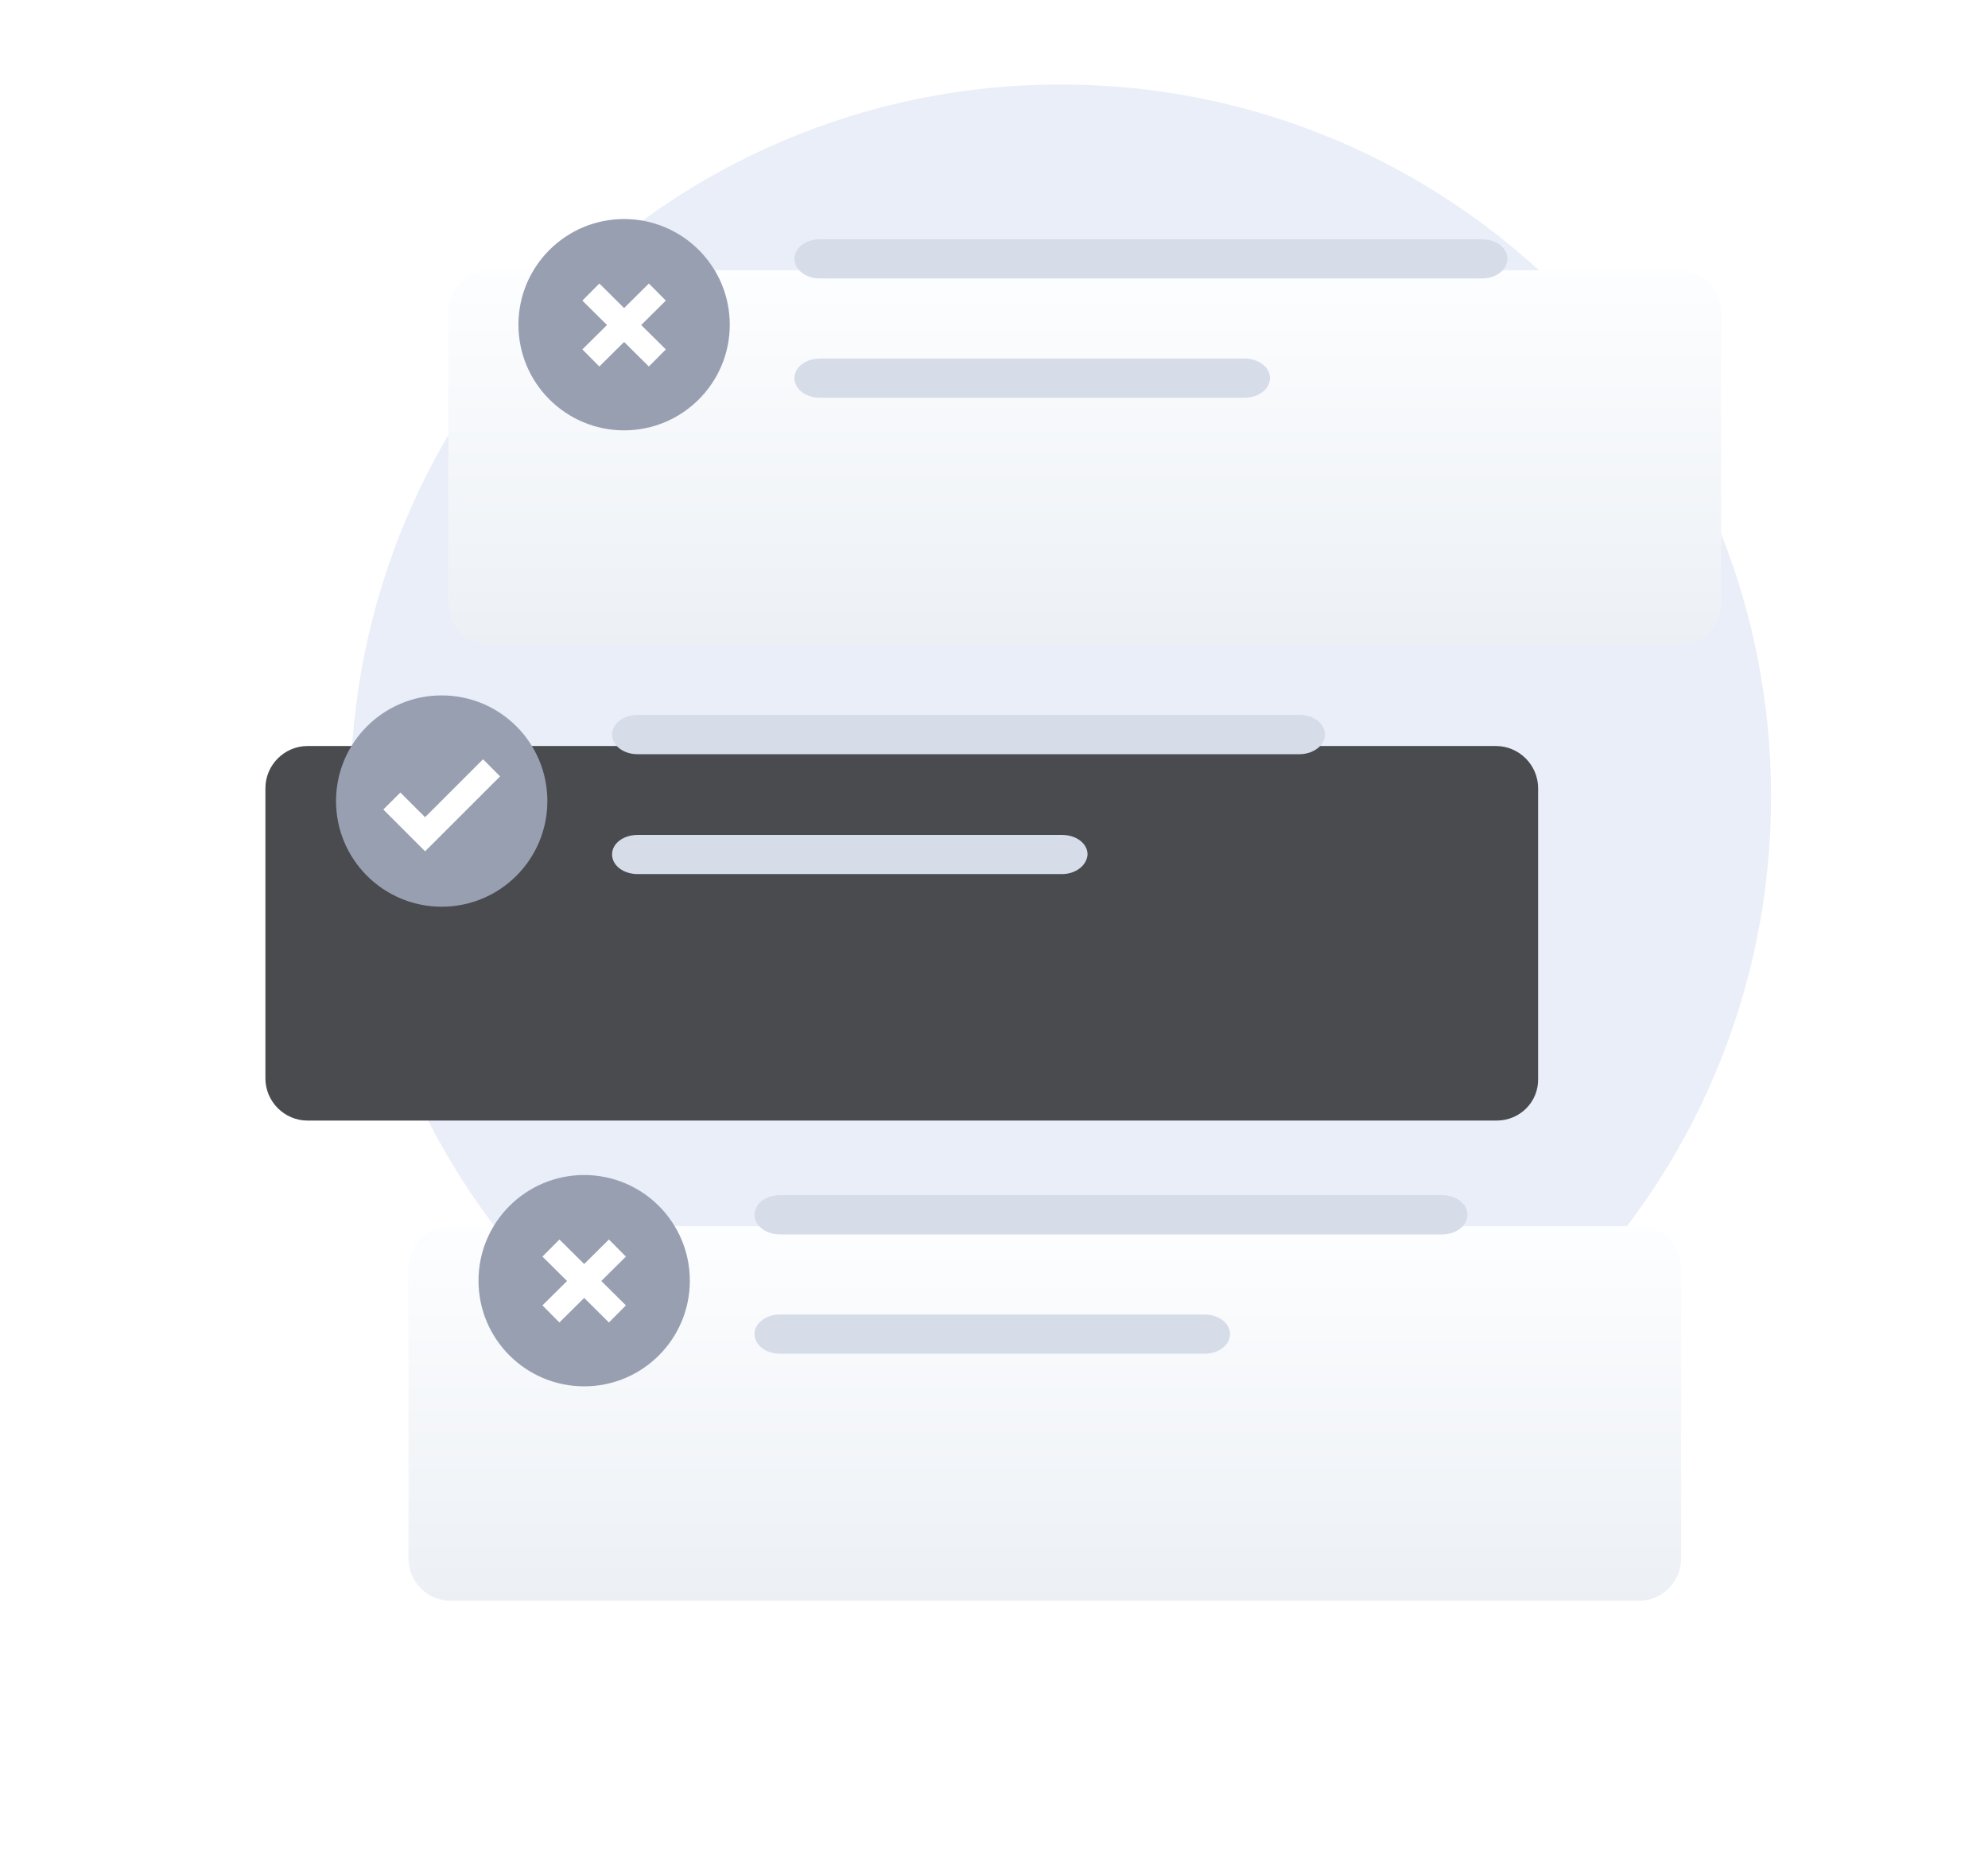 <svg width="165" height="155" viewBox="0 0 165 155" fill="none" xmlns="http://www.w3.org/2000/svg">
<path d="M88.037 125.161C120.597 125.161 146.995 98.762 146.995 66.092C146.995 33.412 120.481 7.011 88.037 7.011C55.475 7.011 29.078 33.412 29.078 66.092C29.078 98.762 55.475 125.161 88.037 125.161Z" fill="#EAEEF9"/>
<g filter="url(#filter0_d_2090_7605)">
<path d="M136.035 121.872H37.399C35.478 121.872 33.901 120.292 33.901 118.372V94.281C33.901 92.362 35.478 90.781 37.399 90.781H136.035C137.957 90.781 139.533 92.362 139.533 94.281V118.372C139.533 120.292 137.957 121.872 136.035 121.872Z" fill="url(#paint0_linear_2090_7605)"/>
</g>
<path d="M119.678 102.461H64.743C63.561 102.461 62.625 101.742 62.625 100.832C62.625 99.921 63.561 99.201 64.743 99.201H119.678C120.86 99.201 121.797 99.921 121.797 100.832C121.797 101.742 120.86 102.461 119.678 102.461Z" fill="#D6DCE8"/>
<path d="M99.97 112.362H64.743C63.561 112.362 62.625 111.641 62.625 110.731C62.625 109.831 63.561 109.112 64.743 109.112H99.97C101.153 109.112 102.089 109.831 102.089 110.731C102.089 111.641 101.153 112.362 99.97 112.362Z" fill="#D6DCE8"/>
<path d="M48.485 115.072C53.328 115.072 57.255 111.142 57.255 106.302C57.255 101.462 53.328 97.531 48.485 97.531C43.641 97.531 39.715 101.462 39.715 106.302C39.715 111.142 43.641 115.072 48.485 115.072Z" fill="#989FB0"/>
<path fill-rule="evenodd" clip-rule="evenodd" d="M51.948 104.302L46.43 109.771L45.022 108.352L50.54 102.882L51.948 104.302Z" fill="white"/>
<path fill-rule="evenodd" clip-rule="evenodd" d="M46.43 102.882L51.948 108.352L50.54 109.771L45.022 104.302L46.43 102.882Z" fill="white"/>
<g filter="url(#filter1_d_2090_7605)">
<path d="M139.35 42.522H40.714C38.792 42.522 37.216 40.941 37.216 39.022V14.931C37.216 13.011 38.792 11.431 40.714 11.431H139.35C141.271 11.431 142.848 13.011 142.848 14.931V39.022C142.848 40.941 141.271 42.522 139.35 42.522Z" fill="url(#paint1_linear_2090_7605)"/>
</g>
<path d="M122.992 23.112H68.058C66.875 23.112 65.939 22.391 65.939 21.481C65.939 20.571 66.875 19.862 68.058 19.862H122.992C124.175 19.862 125.111 20.571 125.111 21.481C125.111 22.391 124.175 23.112 122.992 23.112Z" fill="#D6DCE8"/>
<path d="M103.285 33.011H68.058C66.875 33.011 65.939 32.292 65.939 31.382C65.939 30.482 66.875 29.762 68.058 29.762H103.285C104.467 29.762 105.403 30.482 105.403 31.382C105.403 32.292 104.467 33.011 103.285 33.011Z" fill="#D6DCE8"/>
<path d="M51.799 35.721C56.642 35.721 60.569 31.791 60.569 26.951C60.569 22.111 56.642 18.181 51.799 18.181C46.955 18.181 43.029 22.111 43.029 26.951C43.029 31.791 46.955 35.721 51.799 35.721Z" fill="#989FB0"/>
<path fill-rule="evenodd" clip-rule="evenodd" d="M55.262 24.951L49.744 30.421L48.336 29.002L53.854 23.532L55.262 24.951Z" fill="white"/>
<path fill-rule="evenodd" clip-rule="evenodd" d="M49.744 23.532L55.262 29.002L53.854 30.421L48.336 24.951L49.744 23.532Z" fill="white"/>
<g filter="url(#filter2_d_2090_7605)">
<path d="M124.211 82.012H25.526C23.604 82.012 22.028 80.432 22.028 78.512V54.422C22.028 52.502 23.604 50.922 25.526 50.922H124.162C126.083 50.922 127.66 52.502 127.66 54.422V78.512C127.709 80.482 126.133 82.012 124.211 82.012Z" fill="#494B4F"/>
</g>
<path d="M36.66 75.261C41.503 75.261 45.43 71.332 45.43 66.492C45.43 61.642 41.503 57.721 36.66 57.721C31.816 57.721 27.89 61.642 27.89 66.492C27.89 71.332 31.816 75.261 36.66 75.261Z" fill="#989FB0"/>
<path fill-rule="evenodd" clip-rule="evenodd" d="M41.506 64.442L35.281 70.662L31.815 67.192L33.229 65.782L35.281 67.832L40.092 63.022L41.506 64.442Z" fill="white"/>
<path d="M107.854 62.602H52.919C51.737 62.602 50.8 61.881 50.8 60.971C50.8 60.061 51.737 59.342 52.919 59.342H107.854C109.036 59.342 109.972 60.061 109.972 60.971C109.972 61.881 108.987 62.602 107.854 62.602Z" fill="#D6DCE8"/>
<path d="M88.146 72.552H52.919C51.737 72.552 50.8 71.831 50.8 70.921C50.8 70.011 51.737 69.302 52.919 69.302H88.146C89.329 69.302 90.265 70.011 90.265 70.921C90.216 71.831 89.279 72.552 88.146 72.552Z" fill="#D6DCE8"/>
<defs>
<filter id="filter0_d_2090_7605" x="11.901" y="79.781" width="149.632" height="75.09" filterUnits="userSpaceOnUse" color-interpolation-filters="sRGB">
<feFlood flood-opacity="0" result="BackgroundImageFix"/>
<feColorMatrix in="SourceAlpha" type="matrix" values="0 0 0 0 0 0 0 0 0 0 0 0 0 0 0 0 0 0 127 0" result="hardAlpha"/>
<feOffset dy="11"/>
<feGaussianBlur stdDeviation="11"/>
<feColorMatrix type="matrix" values="0 0 0 0 0.398 0 0 0 0 0.477 0 0 0 0 0.575 0 0 0 0.27 0"/>
<feBlend mode="normal" in2="BackgroundImageFix" result="effect1_dropShadow_2090_7605"/>
<feBlend mode="normal" in="SourceGraphic" in2="effect1_dropShadow_2090_7605" result="shape"/>
</filter>
<filter id="filter1_d_2090_7605" x="15.216" y="0.431" width="149.632" height="75.09" filterUnits="userSpaceOnUse" color-interpolation-filters="sRGB">
<feFlood flood-opacity="0" result="BackgroundImageFix"/>
<feColorMatrix in="SourceAlpha" type="matrix" values="0 0 0 0 0 0 0 0 0 0 0 0 0 0 0 0 0 0 127 0" result="hardAlpha"/>
<feOffset dy="11"/>
<feGaussianBlur stdDeviation="11"/>
<feColorMatrix type="matrix" values="0 0 0 0 0.398 0 0 0 0 0.477 0 0 0 0 0.575 0 0 0 0.27 0"/>
<feBlend mode="normal" in2="BackgroundImageFix" result="effect1_dropShadow_2090_7605"/>
<feBlend mode="normal" in="SourceGraphic" in2="effect1_dropShadow_2090_7605" result="shape"/>
</filter>
<filter id="filter2_d_2090_7605" x="0.028" y="39.922" width="149.633" height="75.09" filterUnits="userSpaceOnUse" color-interpolation-filters="sRGB">
<feFlood flood-opacity="0" result="BackgroundImageFix"/>
<feColorMatrix in="SourceAlpha" type="matrix" values="0 0 0 0 0 0 0 0 0 0 0 0 0 0 0 0 0 0 127 0" result="hardAlpha"/>
<feOffset dy="11"/>
<feGaussianBlur stdDeviation="11"/>
<feColorMatrix type="matrix" values="0 0 0 0 0.398 0 0 0 0 0.477 0 0 0 0 0.575 0 0 0 0.27 0"/>
<feBlend mode="normal" in2="BackgroundImageFix" result="effect1_dropShadow_2090_7605"/>
<feBlend mode="normal" in="SourceGraphic" in2="effect1_dropShadow_2090_7605" result="shape"/>
</filter>
<linearGradient id="paint0_linear_2090_7605" x1="86.683" y1="90.061" x2="86.683" y2="122.202" gradientUnits="userSpaceOnUse">
<stop stop-color="#FDFEFF"/>
<stop offset="0.996" stop-color="#ECF0F5"/>
</linearGradient>
<linearGradient id="paint1_linear_2090_7605" x1="89.997" y1="10.711" x2="89.997" y2="42.852" gradientUnits="userSpaceOnUse">
<stop stop-color="#FDFEFF"/>
<stop offset="0.996" stop-color="#ECF0F5"/>
</linearGradient>
</defs>
</svg>
